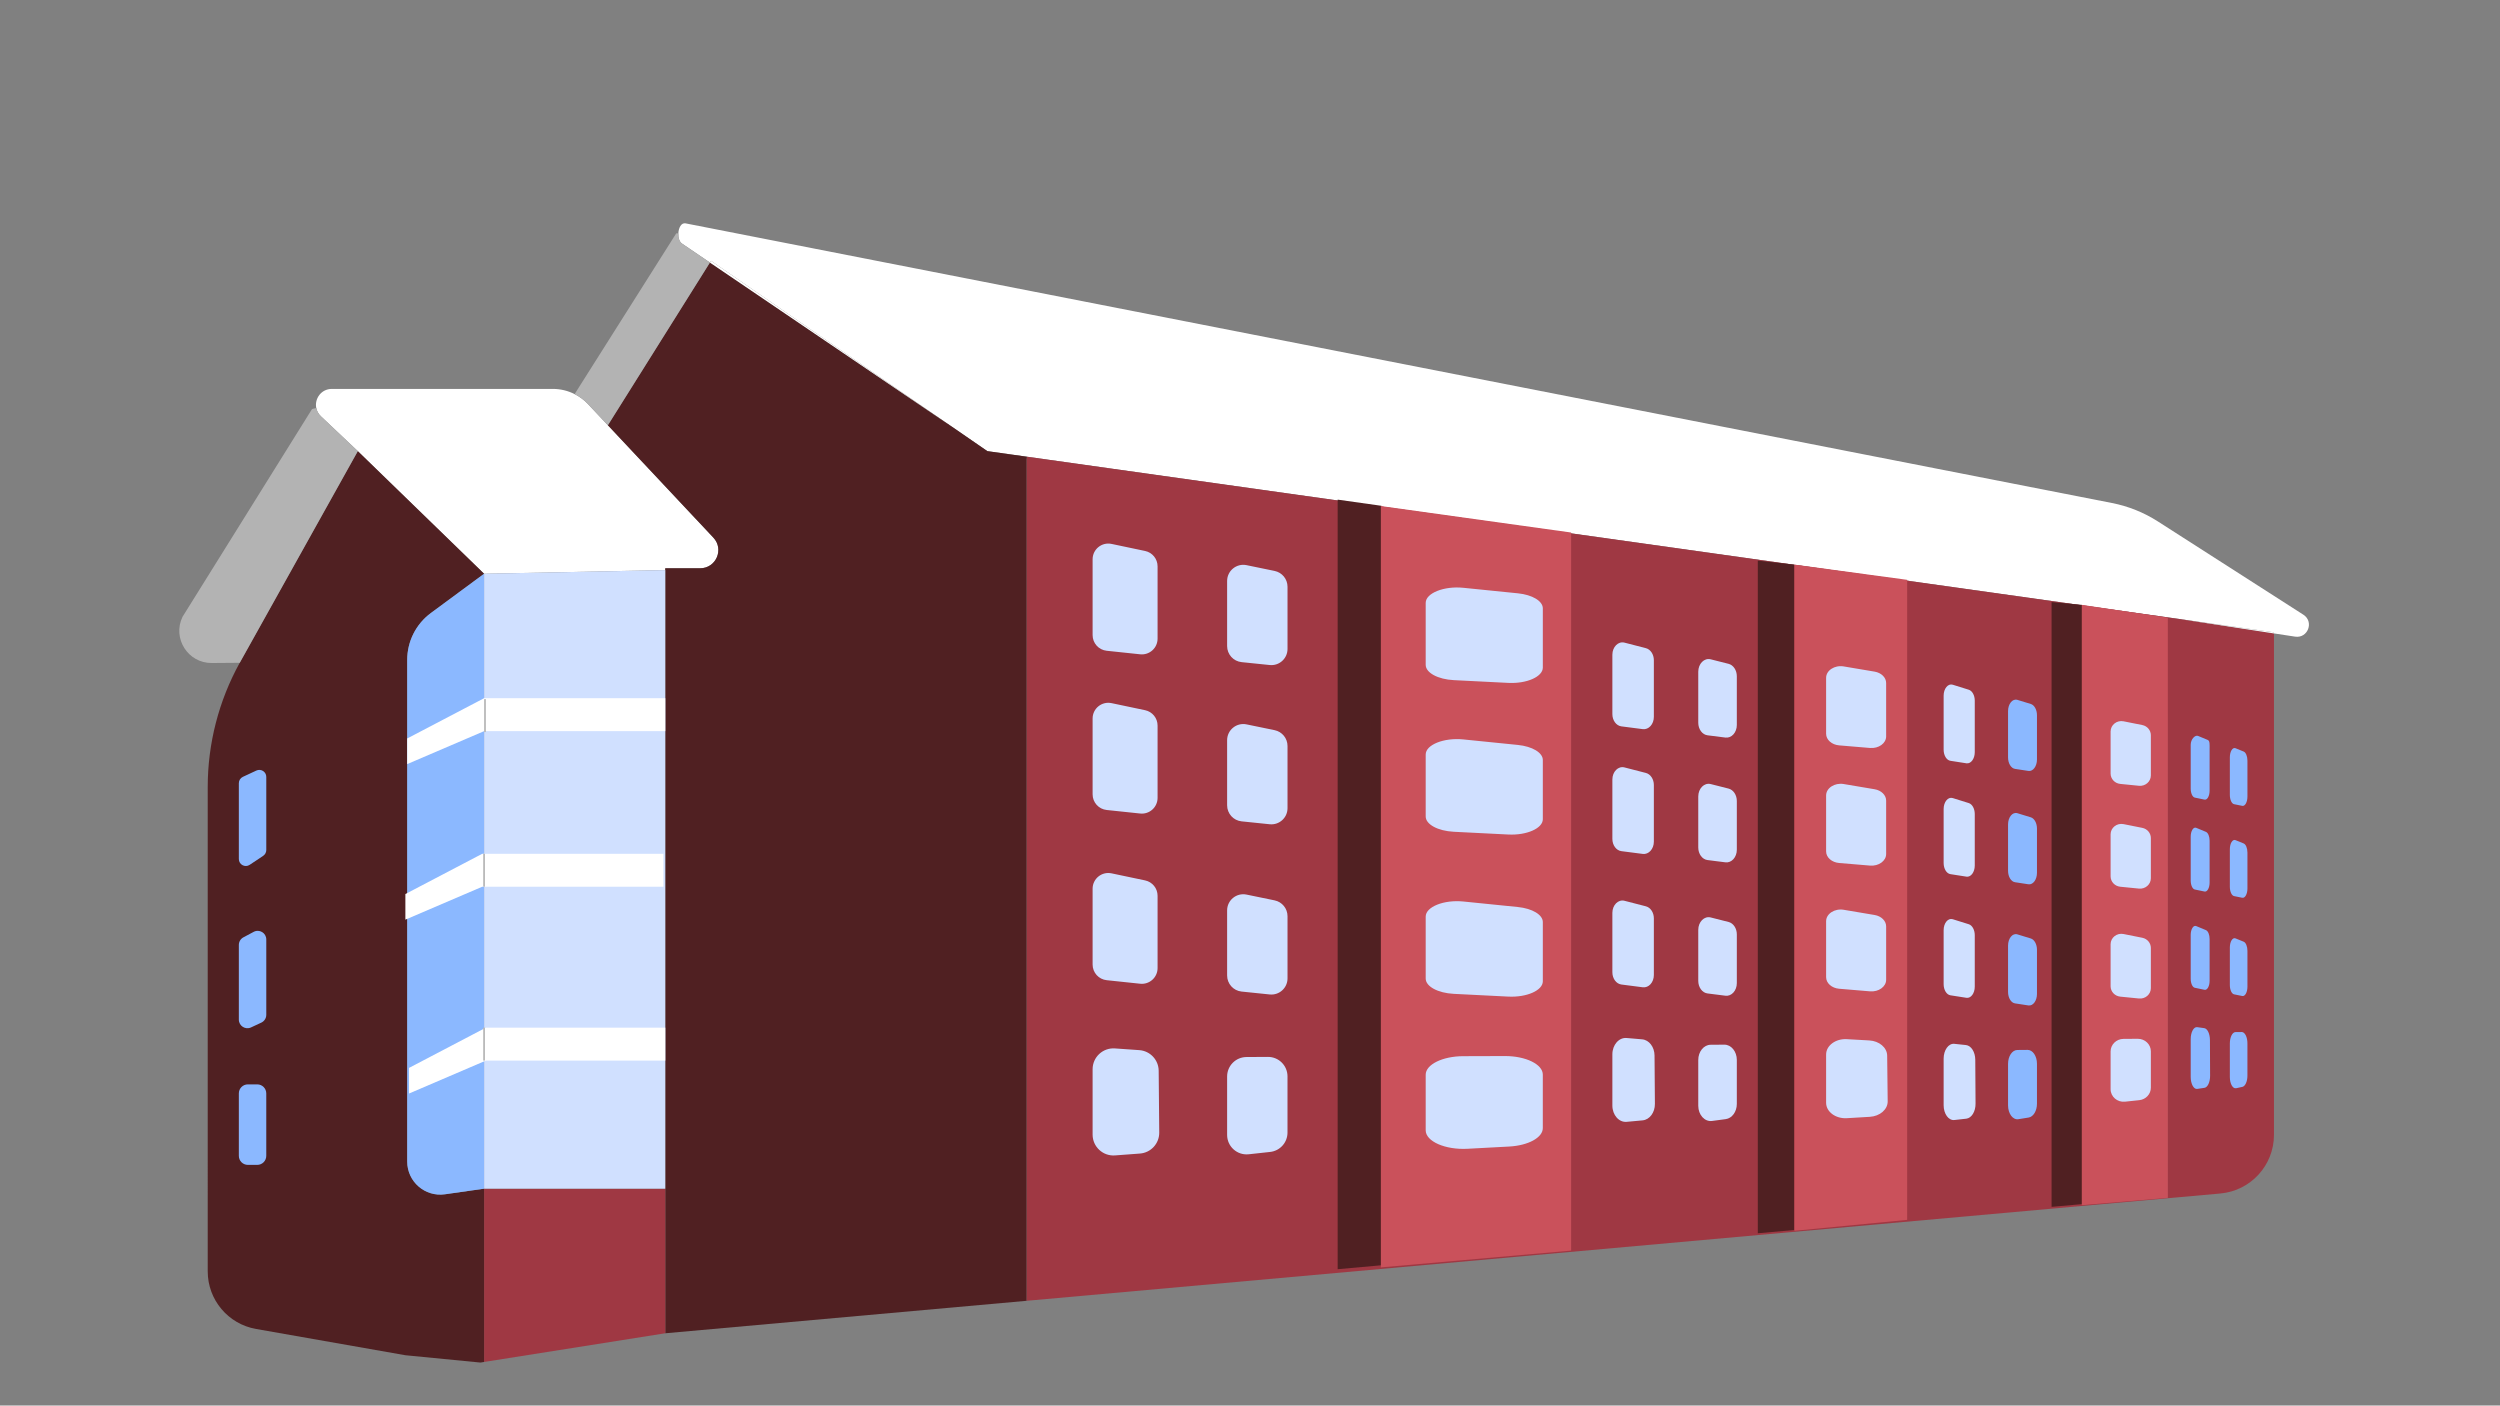 <?xml version="1.0" encoding="utf-8"?>
<!-- Generator: Adobe Illustrator 23.0.4, SVG Export Plug-In . SVG Version: 6.00 Build 0)  -->
<svg version="1.1" xmlns="http://www.w3.org/2000/svg" xmlns:xlink="http://www.w3.org/1999/xlink" x="0px" y="0px"
	 viewBox="0 0 1366 768" style="enable-background:new 0 0 1366 768;" xml:space="preserve">
<rect x="0" y="0" width="1366" height="768" fill="#808080" stroke="none"/>
<style type="text/css">
	.st0{fill:#FFFFFF;stroke:#BABABA;stroke-miterlimit:10;}
	.st1{fill:#FFFFFF;}
	.st2{fill:#9F3843;}
	.st3{fill:#502022;}
	.st4{fill:#B3B3B3;}
	.st5{fill:#D0E0FF;}
	.st6{fill:#8BB8FF;}
	.st7{fill:#CA515B;}
	.st8{fill:none;}
	.st9{fill:none;stroke:#BABABA;stroke-miterlimit:10;}
</style>
<g id="Layer_1">
</g>
<g id="Layer_2">
	<path class="st0" d="M363.5,767.5"/>
	<g id="XMLID_1_">
		<g>
			<path class="st1" d="M519.96,233.04L388.5,142.5l-0.6,0.95l-15.28-10.37c-1.47-1.03-2.08-3.32-1.97-5.56
				c0.14-3.02,1.58-5.94,3.96-5.47l779.38,152.8c8.93,1.75,17.44,5.17,25.1,10.08l79.48,50.95c5.95,3.81,2.47,13.05-4.52,11.98
				l-11.55-1.76v-0.6l-51.72-7.28l-0.31-0.05l-6.37-0.89L608,256.15l-46.9-6.61l-10.1-1.42l-11.5-1.62L519.96,233.04z"/>
			<path class="st1" d="M389.8,293.78c5.95,6.34,1.46,16.72-7.24,16.72H363.5v1l-99,2l-69-67l-20.12-19.01
				c-1.42-1.34-2.25-2.94-2.58-4.59c-0.99-4.98,2.63-10.4,8.54-10.4h120.72c4.2,0,8.3,1,11.97,2.87c2.7,1.37,5.18,3.21,7.3,5.47
				l10.81,11.51L389.8,293.78z"/>
			<path class="st2" d="M1184.47,654.18L1184,338l0.1-0.72l6.37,0.89l0.31,0.05l51.72,7.88v273.98c0,16.66-12.71,30.56-29.31,32.05
				l-28.67,2.58L1184.47,654.18z"/>
			<polygon class="st1" points="1242.5,345.5 1242.5,346.1 1190.78,338.22 			"/>
			<polygon class="st2" points="1184.47,654.18 1184.52,654.71 560.92,710.76 560.89,710.44 560.89,251.06 561.1,249.54 608,256.15 
				1184.1,337.28 1184,338 			"/>
			<path class="st3" d="M561.1,249.54l-0.21,1.52v459.38l0.03,0.32L363.5,728.5v-79v-338v-1h19.06c8.7,0,13.19-10.38,7.24-16.72
				l-57.66-61.43l55.76-88.9l132.06,89.59l19.54,13.46l11.5,1.62L561.1,249.54z"/>
			<polygon class="st1" points="519.96,233.04 387.9,143.45 388.5,142.5 			"/>
			<path class="st4" d="M387.9,143.45l-55.76,88.9l-10.81-11.51c-2.12-2.26-4.6-4.1-7.3-5.47l0.47-0.87l55-87l1.15,0.02
				c-0.11,2.24,0.5,4.53,1.97,5.56L387.9,143.45z"/>
			<polygon class="st2" points="363.5,649.5 363.5,728.5 264.5,744.18 264.5,649.5 			"/>
			<polygon class="st5" points="363.5,311.5 363.5,649.5 264.5,649.5 264.5,616.15 264.5,313.5 			"/>
			<path class="st3" d="M264.5,649.5v94.68l-2,0.32l-41-4l-81.61-14.36c-15.26-2.68-26.39-15.94-26.39-31.43V430.02
				c0-23.74,6.02-47.1,17.49-67.87c0.1-0.18,0.2-0.36,0.3-0.54L195.5,246.5l69,67l-29.08,21.46c-8.12,6-12.92,15.5-12.92,25.6
				v274.12c0,10.99,9.73,19.43,20.61,17.88L264.5,649.5z"/>
			<path class="st6" d="M264.5,616.15v33.35l-21.39,3.06c-10.88,1.55-20.61-6.89-20.61-17.88V360.56c0-10.1,4.8-19.6,12.92-25.6
				l29.08-21.46V616.15z"/>
			<path class="st4" d="M195.5,246.5l-64.21,115.11c-0.1,0.18-0.2,0.36-0.3,0.54l-15.27,0.12c-13.02,0.11-21.64-13.47-16.01-25.21
				L170.5,223.5l2.3-0.6c0.33,1.65,1.16,3.25,2.58,4.59L195.5,246.5z"/>
		</g>
		<g>
		</g>
	</g>
	<polyline class="st3" points="754.81,691.34 754.81,276.37 730.9,273 730.9,693.49 	"/>
	<polygon class="st7" points="858.46,290.97 858.46,683.32 754.5,692.5 754.5,276.5 	"/>
	<polyline class="st3" points="960.46,673.86 960.46,306.33 980.33,308.5 980.33,672.07 	"/>
	<polygon class="st7" points="1042.07,666.53 1042.07,316.82 980.5,308.5 980.5,672.5 	"/>
	<polyline class="st3" points="1120.98,659.43 1120.98,328.98 1137.58,330.5 1137.58,657.94 	"/>
	<path class="st0" d="M1148.58,330.98"/>
	<polygon class="st7" points="1184.5,654.5 1184.5,337.5 1137.5,330.5 1137.5,658.5 	"/>
	<path class="st6" d="M130.5,427.93v41.44c0,3.05,3.4,4.87,5.93,3.17l7.37-4.91c1.06-0.71,1.7-1.9,1.7-3.17v-39.97
		c0-2.79-2.9-4.64-5.43-3.46l-7.37,3.44C131.36,425.1,130.5,426.45,130.5,427.93z"/>
	<path class="st6" d="M130.5,516.31v40.82c0,3.43,3.56,5.7,6.67,4.25l5.62-2.62c1.65-0.77,2.71-2.43,2.71-4.25v-41.2
		c0-3.54-3.77-5.81-6.9-4.14l-5.62,3C131.45,512.99,130.5,514.58,130.5,516.31z"/>
	<path class="st6" d="M130.5,597.43v34.13c0,2.72,2.21,4.93,4.93,4.93h5.13c2.72,0,4.93-2.21,4.93-4.93v-34.13
		c0-2.72-2.21-4.93-4.93-4.93h-5.13C132.71,592.5,130.5,594.71,130.5,597.43z"/>
	<path class="st5" d="M597,305.6v41.43c0,4.4,3.32,8.09,7.7,8.55l18.3,1.93c5.08,0.53,9.5-3.45,9.5-8.55v-39.5
		c0-4.07-2.85-7.58-6.83-8.41l-18.3-3.85C602.02,296.06,597,300.13,597,305.6z"/>
	<path class="st5" d="M670.5,317.45v35.56c0,4.53,3.42,8.32,7.92,8.78l15.35,1.58c5.21,0.54,9.73-3.55,9.73-8.78v-33.98
		c0-4.19-2.94-7.8-7.05-8.65l-15.35-3.16C675.63,307.68,670.5,311.86,670.5,317.45z"/>
	<path class="st5" d="M597,584.23v35.72c0,6.63,5.64,11.86,12.25,11.37l13.61-1.02c5.99-0.45,10.6-5.47,10.55-11.47l-0.31-33.77
		c-0.05-5.95-4.67-10.85-10.6-11.27l-13.3-0.93C602.6,572.39,597,577.62,597,584.23z"/>
	<path class="st5" d="M670.5,588.2v31.92c0,6.33,5.5,11.26,11.79,10.58l11.72-1.28c5.4-0.59,9.48-5.15,9.48-10.58v-30.71
		c0-5.9-4.8-10.68-10.71-10.64l-11.72,0.07C675.22,577.6,670.5,582.35,670.5,588.2z"/>
	<path class="st5" d="M597,392.6v41.43c0,4.4,3.32,8.09,7.7,8.55l18.3,1.93c5.08,0.53,9.5-3.45,9.5-8.55v-39.5
		c0-4.07-2.85-7.58-6.83-8.41l-18.3-3.85C602.02,383.06,597,387.13,597,392.6z"/>
	<path class="st5" d="M670.5,404.45v35.56c0,4.53,3.42,8.32,7.92,8.78l15.35,1.58c5.21,0.54,9.73-3.55,9.73-8.78v-33.98
		c0-4.19-2.94-7.8-7.05-8.65l-15.35-3.16C675.63,394.68,670.5,398.86,670.5,404.45z"/>
	<path class="st5" d="M597,485.6v41.43c0,4.4,3.32,8.09,7.7,8.55l18.3,1.93c5.08,0.53,9.5-3.45,9.5-8.55v-39.5
		c0-4.07-2.85-7.58-6.83-8.41l-18.3-3.85C602.02,476.06,597,480.13,597,485.6z"/>
	<path class="st5" d="M670.5,497.45v35.56c0,4.53,3.42,8.32,7.92,8.78l15.35,1.58c5.21,0.54,9.73-3.55,9.73-8.78v-33.98
		c0-4.19-2.94-7.8-7.05-8.65l-15.35-3.16C675.63,487.68,670.5,491.86,670.5,497.45z"/>
	<path class="st5" d="M881,357.73v32.46c0,3.45,2.12,6.34,4.92,6.7l11.69,1.51c3.24,0.42,6.06-2.7,6.06-6.7v-30.95
		c0-3.19-1.82-5.94-4.36-6.59l-11.69-3.02C884.21,350.26,881,353.46,881,357.73z"/>
	<path class="st5" d="M927.93,367.03v27.86c0,3.55,2.18,6.52,5.06,6.88l9.8,1.24c3.32,0.42,6.21-2.78,6.21-6.88V369.5
		c0-3.28-1.88-6.11-4.5-6.78l-9.8-2.48C931.21,359.37,927.93,362.65,927.93,367.03z"/>
	<path class="st5" d="M881,576.07v27.99c0,5.2,3.6,9.3,7.82,8.91l8.69-0.8c3.82-0.35,6.77-4.28,6.73-8.99l-0.2-26.46
		c-0.03-4.66-2.98-8.5-6.77-8.83l-8.49-0.73C884.58,566.8,881,570.9,881,576.07z"/>
	<path class="st5" d="M927.93,579.19v25.01c0,4.96,3.51,8.83,7.53,8.29l7.48-1c3.45-0.46,6.06-4.03,6.06-8.29v-24.06
		c0-4.62-3.07-8.37-6.84-8.34l-7.48,0.06C930.95,570.88,927.93,574.6,927.93,579.19z"/>
	<path class="st5" d="M881,425.91v32.46c0,3.45,2.12,6.34,4.92,6.7l11.69,1.51c3.24,0.42,6.06-2.7,6.06-6.7v-30.95
		c0-3.19-1.82-5.94-4.36-6.59l-11.69-3.02C884.21,418.43,881,421.63,881,425.91z"/>
	<path class="st5" d="M927.93,435.2v27.86c0,3.55,2.18,6.52,5.06,6.88l9.8,1.24c3.32,0.42,6.21-2.78,6.21-6.88v-26.63
		c0-3.28-1.88-6.11-4.5-6.78l-9.8-2.48C931.21,427.54,927.93,430.82,927.93,435.2z"/>
	<path class="st5" d="M881,498.78v32.46c0,3.45,2.12,6.34,4.92,6.7l11.69,1.51c3.24,0.42,6.06-2.7,6.06-6.7V501.8
		c0-3.19-1.82-5.94-4.36-6.59l-11.69-3.02C884.21,491.31,881,494.51,881,498.78z"/>
	<path class="st5" d="M927.93,508.08v27.86c0,3.55,2.18,6.52,5.06,6.88l9.8,1.24c3.32,0.42,6.21-2.78,6.21-6.88v-26.63
		c0-3.28-1.88-6.11-4.5-6.78l-9.8-2.48C931.21,500.42,927.93,503.7,927.93,508.08z"/>
	<path class="st5" d="M1062,380.12v29.49c0,3.13,1.59,5.76,3.69,6.09l8.77,1.37c2.43,0.38,4.55-2.45,4.55-6.09v-28.12
		c0-2.89-1.36-5.39-3.27-5.99l-8.77-2.74C1064.41,373.33,1062,376.24,1062,380.12z"/>
	<path class="st6" d="M1097.2,388.56v25.31c0,3.22,1.64,5.92,3.79,6.25l7.35,1.12c2.49,0.38,4.66-2.53,4.66-6.25v-24.19
		c0-2.98-1.41-5.55-3.37-6.15l-7.35-2.25C1099.65,381.61,1097.2,384.58,1097.2,388.56z"/>
	<path class="st5" d="M1062,578.46v25.43c0,4.72,2.7,8.44,5.87,8.09l6.52-0.73c2.87-0.32,5.08-3.89,5.05-8.17l-0.15-24.04
		c-0.03-4.23-2.24-7.72-5.08-8.02l-6.37-0.67C1064.68,570.03,1062,573.75,1062,578.46z"/>
	<path class="st6" d="M1097.2,581.28V604c0,4.51,2.63,8.02,5.65,7.53l5.61-0.91c2.58-0.42,4.54-3.66,4.54-7.53v-21.86
		c0-4.2-2.3-7.6-5.13-7.57l-5.61,0.05C1099.46,573.74,1097.2,577.12,1097.2,581.28z"/>
	<path class="st5" d="M1062,442.05v29.49c0,3.13,1.59,5.76,3.69,6.09l8.77,1.37c2.43,0.38,4.55-2.45,4.55-6.09v-28.12
		c0-2.89-1.36-5.39-3.27-5.99l-8.77-2.74C1064.41,435.26,1062,438.16,1062,442.05z"/>
	<path class="st6" d="M1097.2,450.49v25.31c0,3.22,1.64,5.92,3.79,6.25l7.35,1.12c2.49,0.38,4.66-2.53,4.66-6.25v-24.19
		c0-2.98-1.41-5.55-3.37-6.15l-7.35-2.25C1099.65,443.54,1097.2,446.51,1097.2,450.49z"/>
	<path class="st5" d="M1062,508.25v29.49c0,3.13,1.59,5.76,3.69,6.09l8.77,1.37c2.43,0.38,4.55-2.45,4.55-6.09v-28.12
		c0-2.89-1.36-5.39-3.27-5.99l-8.77-2.74C1064.41,501.46,1062,504.36,1062,508.25z"/>
	<path class="st6" d="M1097.2,516.69V542c0,3.22,1.64,5.92,3.79,6.25l7.35,1.12c2.49,0.38,4.66-2.53,4.66-6.25v-24.19
		c0-2.98-1.41-5.55-3.37-6.15l-7.35-2.25C1099.65,509.73,1097.2,512.71,1097.2,516.69z"/>
	<path class="st6" d="M1197,406.96v23.91c0,2.54,0.97,4.67,2.24,4.94l5.33,1.11c1.48,0.31,2.76-1.99,2.76-4.94v-22.8
		c0-2.35,0.17-4.37-0.99-4.86l-5.33-2.22C1199.46,401.46,1197,403.81,1197,406.96z"/>
	<path class="st6" d="M1218.39,413.81v20.53c0,2.61,1,4.8,2.31,5.07l4.47,0.91c1.52,0.31,2.83-2.05,2.83-5.07v-19.61
		c0-2.42-0.86-4.5-2.05-4.99l-4.47-1.82C1219.89,408.17,1218.39,410.58,1218.39,413.81z"/>
	<path class="st6" d="M1197,567.8v20.62c0,3.83,1.64,6.85,3.57,6.56l3.96-0.59c1.74-0.26,3.09-3.16,3.07-6.62l-0.09-19.49
		c-0.02-3.43-1.36-6.26-3.09-6.5l-3.87-0.54C1198.63,560.97,1197,563.98,1197,567.8z"/>
	<path class="st6" d="M1218.39,570.09v18.42c0,3.66,1.6,6.5,3.43,6.1l3.41-0.74c1.57-0.34,2.76-2.97,2.76-6.1v-17.73
		c0-3.41-1.4-6.16-3.12-6.14l-3.41,0.04C1219.77,563.97,1218.39,566.71,1218.39,570.09z"/>
	<path class="st6" d="M1197,457.18v23.91c0,2.54,0.97,4.67,2.24,4.94l5.33,1.11c1.48,0.31,2.76-1.99,2.76-4.94v-22.8
		c0-2.35-0.83-4.37-1.99-4.86l-5.33-2.22C1198.46,451.68,1197,454.03,1197,457.18z"/>
	<path class="st6" d="M1218.39,464.03v20.53c0,2.61,1,4.8,2.31,5.07l4.47,0.91c1.52,0.31,2.83-2.05,2.83-5.07v-19.61
		c0-2.42-0.86-4.5-2.05-4.99l-4.47-1.82C1219.89,458.39,1218.39,460.8,1218.39,464.03z"/>
	<path class="st6" d="M1197,510.87v23.91c0,2.54,0.97,4.67,2.24,4.94l5.33,1.11c1.48,0.31,2.76-1.99,2.76-4.94v-22.8
		c0-2.35-0.83-4.37-1.99-4.86l-5.33-2.22C1198.46,505.36,1197,507.71,1197,510.87z"/>
	<path class="st6" d="M1218.39,517.71v20.53c0,2.61,1,4.8,2.31,5.07l4.47,0.91c1.52,0.31,2.83-2.05,2.83-5.07v-19.61
		c0-2.42-0.86-4.5-2.05-4.99l-4.47-1.82C1219.89,512.07,1218.39,514.48,1218.39,517.71z"/>
	<path class="st5" d="M997.79,370.35v30.6c0,3.25,3.07,5.98,7.11,6.32l16.91,1.42c4.69,0.39,8.78-2.55,8.78-6.32V373.2
		c0-3-2.63-5.6-6.31-6.22l-16.91-2.85C1002.44,363.31,997.79,366.32,997.79,370.35z"/>
	<path class="st5" d="M997.79,576.19v26.39c0,4.9,5.21,8.76,11.32,8.4l12.57-0.75c5.53-0.33,9.8-4.04,9.75-8.47l-0.28-24.95
		c-0.05-4.39-4.31-8.02-9.79-8.32l-12.29-0.69C1002.97,567.45,997.79,571.31,997.79,576.19z"/>
	<path class="st5" d="M997.79,434.62v30.6c0,3.25,3.07,5.98,7.11,6.32l16.91,1.42c4.69,0.39,8.78-2.55,8.78-6.32v-29.18
		c0-3-2.63-5.6-6.31-6.22l-16.91-2.85C1002.44,427.58,997.79,430.59,997.79,434.62z"/>
	<path class="st5" d="M997.79,503.33v30.6c0,3.25,3.07,5.98,7.11,6.32l16.91,1.42c4.69,0.39,8.78-2.55,8.78-6.32v-29.18
		c0-3-2.63-5.6-6.31-6.22l-16.91-2.85C1002.44,496.28,997.79,499.29,997.79,503.33z"/>
	<path class="st5" d="M779,329.41v33.86c0,4.31,6.64,7.92,15.37,8.36l29.76,1.5c10.09,0.51,18.87-3.38,18.87-8.36v-32.36
		c0-3.99-5.71-7.43-13.67-8.23l-29.76-3.01C788.95,320.1,779,324.09,779,329.41z"/>
	<path class="st5" d="M779,587.23v30.39c0,6.03,10.66,10.73,22.87,10.07l22.73-1.22c10.47-0.56,18.39-4.9,18.39-10.07v-29.24
		c0-5.62-9.32-10.17-20.76-10.13l-22.73,0.07C788.16,577.13,779,581.66,779,587.23z"/>
	<path class="st5" d="M779,412.26v33.86c0,4.31,6.64,7.92,15.37,8.36l29.76,1.5c10.09,0.51,18.87-3.38,18.87-8.36v-32.36
		c0-3.99-5.71-7.43-13.67-8.23l-29.76-3.01C788.95,402.95,779,406.93,779,412.26z"/>
	<path class="st5" d="M779,500.82v33.86c0,4.31,6.64,7.92,15.37,8.36l29.76,1.5c10.09,0.51,18.87-3.38,18.87-8.36v-32.36
		c0-3.99-5.71-7.43-13.67-8.23l-29.76-3.01C788.95,491.51,779,495.49,779,500.82z"/>
	<path class="st5" d="M1153.23,399.7v22.96c0,2.92,2.28,5.37,5.28,5.67l10.23,1.02c3.47,0.35,6.49-2.29,6.49-5.67v-21.94
		c0-2.7-1.96-5.04-4.7-5.58l-10.23-2.04C1156.65,393.39,1153.23,396.09,1153.23,399.7z"/>
	<path class="st5" d="M1153.23,574.52v20.61c0,4.09,3.67,7.27,7.86,6.83l7.82-0.83c3.6-0.38,6.32-3.32,6.32-6.83v-19.83
		c0-3.81-3.2-6.89-7.14-6.87l-7.82,0.05C1156.38,567.68,1153.23,570.74,1153.23,574.52z"/>
	<path class="st5" d="M1153.23,455.88v22.96c0,2.92,2.28,5.37,5.28,5.67l10.23,1.02c3.47,0.35,6.49-2.29,6.49-5.67v-21.94
		c0-2.7-1.96-5.04-4.7-5.58l-10.23-2.04C1156.65,449.57,1153.23,452.27,1153.23,455.88z"/>
	<path class="st5" d="M1153.23,515.93v22.96c0,2.92,2.28,5.37,5.28,5.67l10.23,1.02c3.47,0.35,6.49-2.29,6.49-5.67v-21.94
		c0-2.7-1.96-5.04-4.7-5.58l-10.23-2.04C1156.65,509.62,1153.23,512.32,1153.23,515.93z"/>
	<path class="st0" d="M858.46,321"/>
	<polygon class="st8" points="222.5,403.85 264.5,381.58 363.5,381.58 363.5,398.45 264.5,398.45 222.5,417.1 	"/>
	<path class="st8" d="M271,64"/>
	<polygon class="st1" points="222.5,403.5 264.5,381.5 363.5,381.5 363.5,399.5 264.5,399.5 222.5,417.5 	"/>
	<polygon class="st1" points="221.5,488.5 263.5,466.5 362.5,466.5 362.5,484.5 263.5,484.5 221.5,502.5 	"/>
	<polygon class="st1" points="223.5,583.5 265.5,561.5 363.5,561.5 363.5,579.5 265.5,579.5 223.5,597.5 	"/>
	<line class="st9" x1="265" y1="382" x2="265" y2="400"/>
	<line class="st9" x1="264.5" y1="466.5" x2="264.5" y2="484.5"/>
	<line class="st9" x1="264.5" y1="561.5" x2="264.5" y2="579.5"/>
</g>
</svg>
